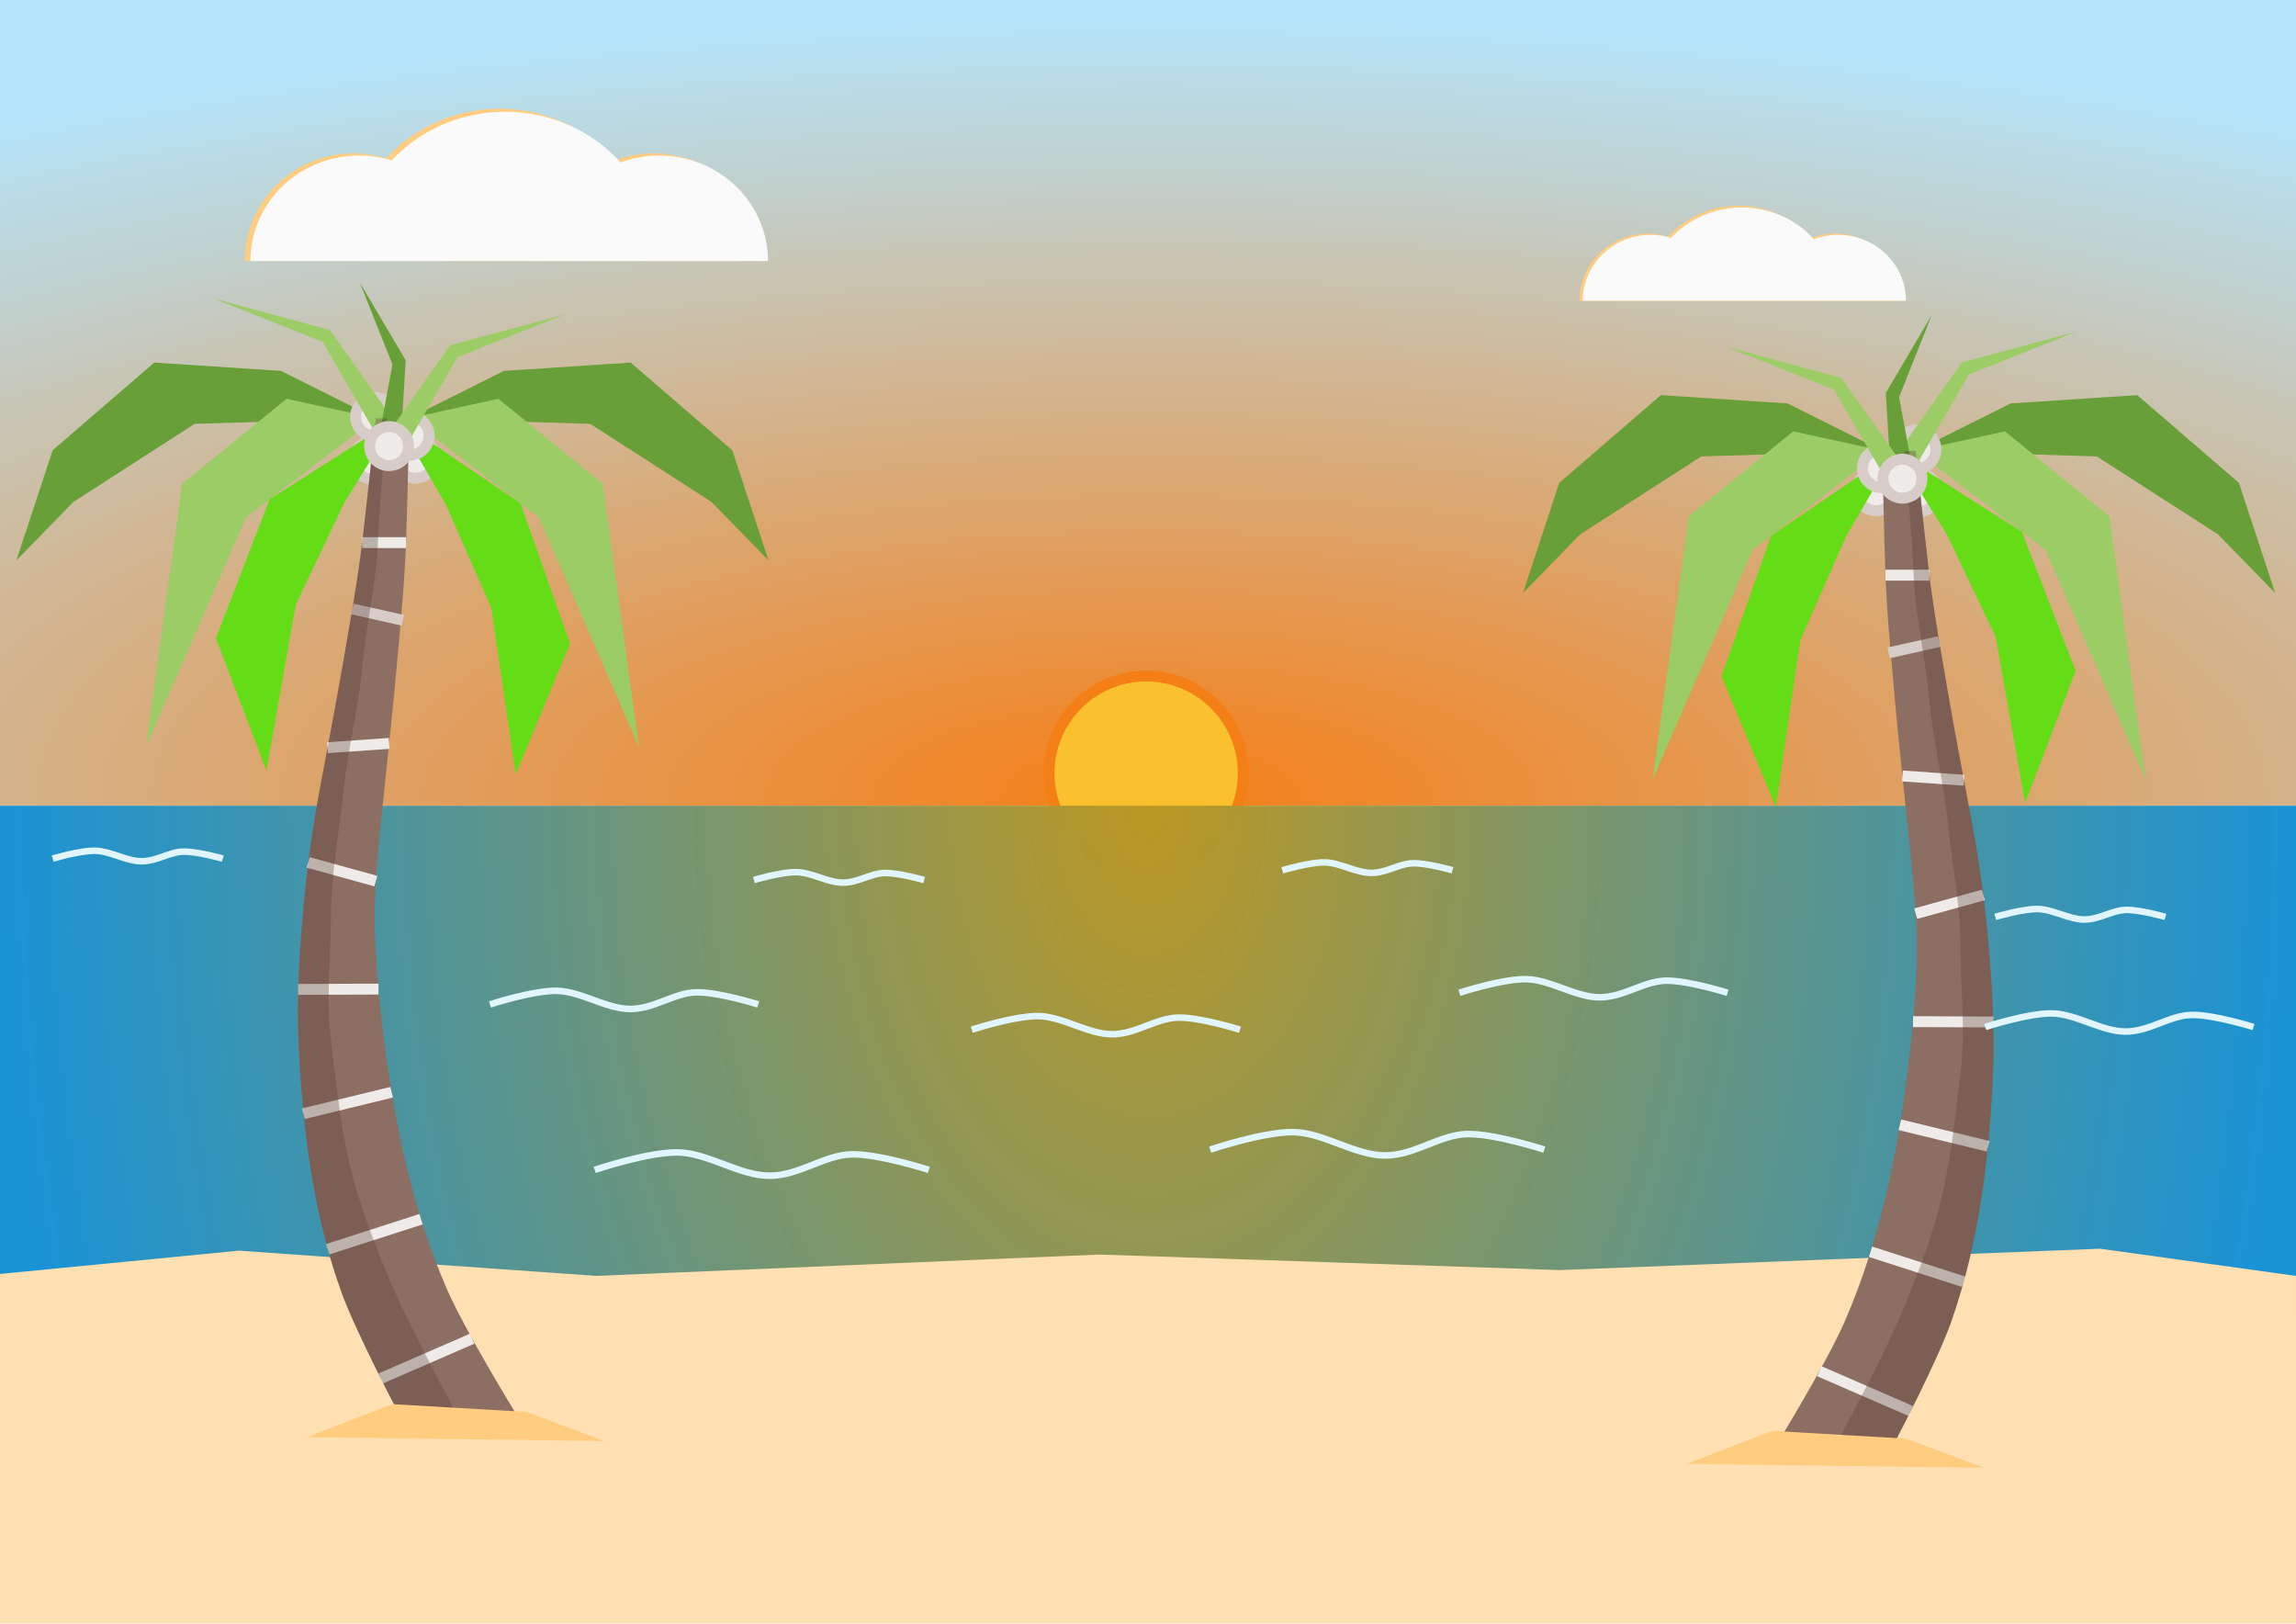 <?xml version="1.0" encoding="UTF-8"?>
<svg width="297mm" height="210mm" version="1.1" viewBox="0 0 1052.362 744.094" xmlns="http://www.w3.org/2000/svg">
    <defs>
        <radialGradient id="d" cx="527.96" cy="1005.5" r="526.18"
                        gradientTransform="matrix(2.003 0 0 .686 -529.79 -16.945)" gradientUnits="userSpaceOnUse">
            <stop stop-color="#f57f17" offset="0"/>
            <stop stop-color="#b3e5fc" offset="1"/>
        </radialGradient>
        <filter id="a" x="-.033" y="-.113" width="1.067" height="1.225" color-interpolation-filters="sRGB">
            <feGaussianBlur stdDeviation="4.656"/>
        </filter>
        <radialGradient id="e" cx="526.18" cy="719.55" r="526.18" gradientTransform="matrix(1 0 0 1.564 0 -447.56)"
                        gradientUnits="userSpaceOnUse">
            <stop stop-color="#bc9824" offset="0"/>
            <stop stop-color="#0288d1" stop-opacity=".906" offset="1"/>
        </radialGradient>
    </defs>
    <g transform="translate(0 -308.27)">
        <path transform="matrix(.438 0 0 .397 378.21 318.75)"
              d="m887.85 286.99a99.279 99.279 0 0 0 -51.982 13.273 99.279 99.279 0 0 0 -23.629 19.031 70.201 70.201 0 0 0 -56.031 6.15 70.201 70.201 0 0 0 -35.102 60.797h333.88a70.201 70.201 0 0 0 -35.1 -60.797 70.201 70.201 0 0 0 -59.979 -4.805 99.279 99.279 0 0 0 -24.762 -20.377 99.279 99.279 0 0 0 -47.297 -13.273z"
              fill="#ffcc80" filter="url(#a)"/>
        <rect y="308.27" width="1052.4" height="369.24" fill="url(#d)"/>
        <path transform="matrix(.444 0 0 .439 403.84 276.59)"
              d="m887.85 286.99a99.279 99.279 0 0 0 -51.982 13.273 99.279 99.279 0 0 0 -23.629 19.031 70.201 70.201 0 0 0 -56.031 6.15 70.201 70.201 0 0 0 -35.102 60.797h333.88a70.201 70.201 0 0 0 -35.1 -60.797 70.201 70.201 0 0 0 -59.979 -4.805 99.279 99.279 0 0 0 -24.762 -20.377 99.279 99.279 0 0 0 -47.297 -13.273z"
              fill="#ffcc80" filter="url(#a)"/>
        <path d="m799.44 403.39a44.038 42.706 0 0 0 -23.058 5.71 44.038 42.706 0 0 0 -10.481 8.187 31.139 30.198 0 0 0 -24.854 2.646 31.139 30.198 0 0 0 -15.57 26.153h148.1a31.139 30.198 0 0 0 -15.569 -26.153 31.139 30.198 0 0 0 -26.605 -2.067 44.038 42.706 0 0 0 -10.984 -8.765 44.038 42.706 0 0 0 -20.98 -5.71z"
              fill="#fafafa"/>
        <circle cx="525.33" cy="662.59" r="44.52" fill="#fbc02d" stroke="#f57f17" stroke-linecap="round"
                stroke-linejoin="round" stroke-width="5"/>
        <rect y="677.51" width="1052.4" height="233.28" fill="url(#e)"/>
        <path d="m0 892.09 109.52-10.685 163.83 11.575 230.61-9.794 211.02 7.123 247.53-9.794 89.848 12.466v159.38h-1052.4z"
              fill="#ffe0b2" fill-rule="evenodd"/>
        <g transform="matrix(.717 0 0 .717 325.87 216.16)">
            <circle cx="744.77" cy="442.42" r="12.468" fill="#efebe9" stroke="#d7ccc8" stroke-linecap="round"
                    stroke-linejoin="round" stroke-width="6.97"/>
            <circle cx="771.48" cy="443.31" r="12.468" fill="#efebe9" stroke="#d7ccc8" stroke-linecap="round"
                    stroke-linejoin="round" stroke-width="6.97"/>
            <path d="m757.34 416.77-31.73 54.584-29.263 66.37-15.593 106.54-34.77-83.542 31.671-89.779z" fill="#64dd17"
                  fill-rule="evenodd"/>
            <path d="m748.82 416.62-115.75 3.562-77.464 49.862-36.506 37.396 23.15-70.341 64.999-56.095 81.026 5.342z"
                  fill="#689f38" fill-rule="evenodd"/>
            <path d="m680.82 1052.4s32.411-52.732 44-79.468 19.678-52.926 26-79.468 10.671-52.945 14-79.468 6-52.903 6-79.468-3.334-52.97-6-79.468-5.668-52.96-8-79.468-5-52.976-6-79.468-2-79.468-2-79.468h21.369s5.452 52.976 8.678 79.468 8.122 52.96 12.678 79.468 9.787 52.97 14.678 79.468 8.458 52.903 10.678 79.468 3.784 52.945 2.678 79.468-3.222 52.926-7.322 79.468-9.952 52.729-19.322 79.468-37.322 79.468-37.322 79.468z"
                  fill="#8d6e63" fill-rule="evenodd"/>
            <path d="m748.82 416.62-82.807 63.218-64.108 146.91 23.15-168.28 66.779-54.314z" fill="#9ccc65"
                  fill-rule="evenodd"/>
            <path d="m770.19 416.62 115.75 3.562 77.464 49.862 36.506 37.396-23.15-70.341-64.999-56.095-81.026 5.342z"
                  fill="#689f38" fill-rule="evenodd"/>
            <path d="m770.19 416.62 82.807 63.218 64.108 146.91-23.15-168.28-66.779-54.314z" fill="#9ccc65"
                  fill-rule="evenodd"/>
            <path d="m756.82 416.62 33.318 53.63 31.197 65.483 18.711 106.04 32.305-84.526-34.29-88.812z" fill="#64dd17"
                  fill-rule="evenodd"/>
            <path d="m752.84 545.74 32.317-7.25" fill="#d7ccc8" fill-rule="evenodd" stroke="#d7ccc8"
                  stroke-width="6.97"/>
            <path d="m801 627.16-39.349-2.74" fill="none" stroke="#efebe9" stroke-width="6.97"/>
            <path d="m750.82 496.09h28.047" fill="none" stroke="#efebe9" stroke-width="6.97"/>
            <path d="m770.14 712.44 43.181-11.948" fill="#efebe9" fill-rule="evenodd" stroke="#efebe9"
                  stroke-width="6.97"/>
            <path d="m768.44 781.44 51.3 0.229" fill="none" stroke="#efebe9" stroke-width="6.97"/>
            <path d="m760.01 847.36 56.33 13.729" fill="#efebe9" fill-rule="evenodd" stroke="#efebe9"
                  stroke-width="6.97"/>
            <path d="m741.24 928.52 59.571 19.181" fill="#efebe9" fill-rule="evenodd" stroke="#efebe9"
                  stroke-width="6.97"/>
            <path d="m708.55 1004.9 58.422 25.404" fill="#efebe9" fill-rule="evenodd" stroke="#efebe9"
                  stroke-width="6.97"/>
            <circle cx="748.55" cy="427.74" r="12.468" fill="#efebe9" stroke="#d7ccc8" stroke-linecap="round"
                    stroke-linejoin="round" stroke-width="6.97"/>
            <circle cx="770.59" cy="415.71" r="12.468" fill="#efebe9" stroke="#d7ccc8" stroke-linecap="round"
                    stroke-linejoin="round" stroke-width="6.97"/>
            <path d="m768.84 428.79 35.34-61.027 68.805-27.423-73.447 19.824-44.458 62.84z" fill="#9ccc65"
                  fill-rule="evenodd"/>
            <path d="m768.63 431.55-9.105-49.293 20.829-52.352-29.307 49.631 3.386 56.621z" fill="#689f38"
                  fill-rule="evenodd"/>
            <path d="m718.82 1052.4s28.411-52.732 40-79.468 21.678-52.926 28-79.468 8.671-52.945 12-79.468 0-52.903 0-79.468-5.334-52.97-8-79.468-9.668-52.96-12-79.468-9-52.976-10-79.468-6-79.468-6-79.468h7.369s5.452 52.976 8.678 79.468 8.122 52.96 12.678 79.468 9.787 52.97 14.678 79.468 8.458 52.903 10.678 79.468 3.784 52.945 2.678 79.468-3.222 52.926-7.322 79.468-9.952 52.729-19.322 79.468-37.322 79.468-37.322 79.468z"
                  fill="#5d4037" fill-rule="evenodd" opacity=".339"/>
            <path d="m753.27 438.59-35.34-61.027-68.805-27.423 73.447 19.824 44.458 62.84z" fill="#9ccc65"
                  fill-rule="evenodd"/>
            <circle cx="761.68" cy="434.41" r="12.468" fill="#efebe9" stroke="#d7ccc8" stroke-linecap="round"
                    stroke-linejoin="round" stroke-width="6.97"/>
        </g>
        <path d="m272.6 844.4s24.572-8.313 38.287-8.014 28.207 10.727 41.848 10.685c13.641-0.042 24.905-9.427 37.396-9.794 12.491-0.367 35.616 7.123 35.616 7.123"
              fill="none" stroke="#e1f5fe" stroke-width="3"/>
        <g transform="matrix(-.717 0 0 .717 724.45 201.24)">
            <circle cx="744.77" cy="442.42" r="12.468" fill="#efebe9" stroke="#d7ccc8" stroke-linecap="round"
                    stroke-linejoin="round" stroke-width="6.97"/>
            <circle cx="771.48" cy="443.31" r="12.468" fill="#efebe9" stroke="#d7ccc8" stroke-linecap="round"
                    stroke-linejoin="round" stroke-width="6.97"/>
            <path d="m757.34 416.77-31.73 54.584-29.263 66.37-15.593 106.54-34.77-83.542 31.671-89.779z" fill="#64dd17"
                  fill-rule="evenodd"/>
            <path d="m748.82 416.62-115.75 3.562-77.464 49.862-36.506 37.396 23.15-70.341 64.999-56.095 81.026 5.342z"
                  fill="#689f38" fill-rule="evenodd"/>
            <path d="m680.82 1052.4s32.411-52.732 44-79.468 19.678-52.926 26-79.468 10.671-52.945 14-79.468 6-52.903 6-79.468-3.334-52.97-6-79.468-5.668-52.96-8-79.468-5-52.976-6-79.468-2-79.468-2-79.468h21.369s5.452 52.976 8.678 79.468 8.122 52.96 12.678 79.468 9.787 52.97 14.678 79.468 8.458 52.903 10.678 79.468 3.784 52.945 2.678 79.468-3.222 52.926-7.322 79.468-9.952 52.729-19.322 79.468-37.322 79.468-37.322 79.468z"
                  fill="#8d6e63" fill-rule="evenodd"/>
            <path d="m748.82 416.62-82.807 63.218-64.108 146.91 23.15-168.28 66.779-54.314z" fill="#9ccc65"
                  fill-rule="evenodd"/>
            <path d="m770.19 416.62 115.75 3.562 77.464 49.862 36.506 37.396-23.15-70.341-64.999-56.095-81.026 5.342z"
                  fill="#689f38" fill-rule="evenodd"/>
            <path d="m770.19 416.62 82.807 63.218 64.108 146.91-23.15-168.28-66.779-54.314z" fill="#9ccc65"
                  fill-rule="evenodd"/>
            <path d="m756.82 416.62 33.318 53.63 31.197 65.483 18.711 106.04 32.305-84.526-34.29-88.812z" fill="#64dd17"
                  fill-rule="evenodd"/>
            <path d="m752.84 545.74 32.317-7.25" fill="#d7ccc8" fill-rule="evenodd" stroke="#d7ccc8"
                  stroke-width="6.97"/>
            <path d="m801 627.16-39.349-2.74" fill="none" stroke="#efebe9" stroke-width="6.97"/>
            <path d="m750.82 496.09h28.047" fill="none" stroke="#efebe9" stroke-width="6.97"/>
            <path d="m770.14 712.44 43.181-11.948" fill="#efebe9" fill-rule="evenodd" stroke="#efebe9"
                  stroke-width="6.97"/>
            <path d="m768.44 781.44 51.3 0.229" fill="none" stroke="#efebe9" stroke-width="6.97"/>
            <path d="m760.01 847.36 56.33 13.729" fill="#efebe9" fill-rule="evenodd" stroke="#efebe9"
                  stroke-width="6.97"/>
            <path d="m741.24 928.52 59.571 19.181" fill="#efebe9" fill-rule="evenodd" stroke="#efebe9"
                  stroke-width="6.97"/>
            <path d="m708.55 1004.9 58.422 25.404" fill="#efebe9" fill-rule="evenodd" stroke="#efebe9"
                  stroke-width="6.97"/>
            <circle cx="748.55" cy="427.74" r="12.468" fill="#efebe9" stroke="#d7ccc8" stroke-linecap="round"
                    stroke-linejoin="round" stroke-width="6.97"/>
            <circle cx="770.59" cy="415.71" r="12.468" fill="#efebe9" stroke="#d7ccc8" stroke-linecap="round"
                    stroke-linejoin="round" stroke-width="6.97"/>
            <path d="m768.84 428.79 35.34-61.027 68.805-27.423-73.447 19.824-44.458 62.84z" fill="#9ccc65"
                  fill-rule="evenodd"/>
            <path d="m768.63 431.55-9.105-49.293 20.829-52.352-29.307 49.631 3.386 56.621z" fill="#689f38"
                  fill-rule="evenodd"/>
            <path d="m718.82 1052.4s28.411-52.732 40-79.468 21.678-52.926 28-79.468 8.671-52.945 12-79.468 0-52.903 0-79.468-5.334-52.97-8-79.468-9.668-52.96-12-79.468-9-52.976-10-79.468-6-79.468-6-79.468h7.369s5.452 52.976 8.678 79.468 8.122 52.96 12.678 79.468 9.787 52.97 14.678 79.468 8.458 52.903 10.678 79.468 3.784 52.945 2.678 79.468-3.222 52.926-7.322 79.468-9.952 52.729-19.322 79.468-37.322 79.468-37.322 79.468z"
                  fill="#5d4037" fill-rule="evenodd" opacity=".339"/>
            <path d="m753.27 438.59-35.34-61.027-68.805-27.423 73.447 19.824 44.458 62.84z" fill="#9ccc65"
                  fill-rule="evenodd"/>
            <circle cx="761.68" cy="434.41" r="12.468" fill="#efebe9" stroke="#d7ccc8" stroke-linecap="round"
                    stroke-linejoin="round" stroke-width="6.97"/>
        </g>
        <path d="m554.71 835.11s24.572-8.313 38.287-8.014 28.207 10.727 41.848 10.685 24.905-9.427 37.396-9.794 35.616 7.123 35.616 7.123"
              fill="none" stroke="#e1f5fe" stroke-width="3"/>
        <path d="m224.59 768.57s19.726-6.464 30.736-6.231c11.01 0.233 22.644 8.341 33.595 8.309s19.993-7.331 30.021-7.616c10.027-0.285 28.591 5.539 28.591 5.539"
              fill="none" stroke="#e1f5fe" stroke-width="3"/>
        <path d="m445.41 780.15s19.726-6.464 30.736-6.231c11.01 0.233 22.644 8.341 33.595 8.309s19.993-7.331 30.021-7.616c10.027-0.285 28.591 5.539 28.591 5.539"
              fill="none" stroke="#e1f5fe" stroke-width="3"/>
        <path d="m668.9 763.23s19.726-6.464 30.736-6.231c11.01 0.233 22.644 8.341 33.595 8.309s19.993-7.331 30.021-7.616c10.027-0.285 28.591 5.539 28.591 5.539"
              fill="none" stroke="#e1f5fe" stroke-width="3"/>
        <path d="m909.95 778.92s19.726-6.464 30.736-6.231c11.01 0.233 22.644 8.341 33.595 8.309s19.993-7.331 30.021-7.616c10.028-0.285 28.591 5.539 28.591 5.539"
              fill="none" stroke="#e1f5fe" stroke-width="3"/>
        <path d="m914.53 728.46s12.515-3.743 19.5-3.608c6.985 0.135 14.366 4.83 21.314 4.811 6.948-0.019 12.684-4.245 19.046-4.41 6.362-0.165 18.139 3.207 18.139 3.207"
              fill="none" stroke="#e1f5fe" stroke-width="3"/>
        <path d="m587.75 707.09s12.515-3.743 19.5-3.608c6.985 0.135 14.366 4.83 21.314 4.811 6.948-0.019 12.684-4.245 19.046-4.41 6.362-0.165 18.139 3.207 18.139 3.207"
              fill="none" stroke="#e1f5fe" stroke-width="3"/>
        <path d="m345.57 711.55s12.515-3.743 19.5-3.608c6.985 0.135 14.366 4.83 21.314 4.811 6.948-0.019 12.684-4.245 19.046-4.41 6.362-0.165 18.139 3.207 18.139 3.207"
              fill="none" stroke="#e1f5fe" stroke-width="3"/>
        <path d="m24.134 701.75s12.515-3.743 19.5-3.608c6.985 0.135 14.366 4.83 21.314 4.811 6.948-0.019 12.684-4.245 19.046-4.41 6.362-0.165 18.139 3.207 18.139 3.207"
              fill="none" stroke="#e1f5fe" stroke-width="3"/>
        <path d="m140.68 966.88 39.177-15.137 61.437 3.562 35.616 13.356z" fill="#ffcc80" fill-rule="evenodd"/>
        <path d="m773.07 979.13 39.177-15.137 61.437 3.562 35.616 13.356z" fill="#ffcc80" fill-rule="evenodd"/>
        <path transform="matrix(.711 0 0 .703 -400.53 156.38)"
              d="m887.85 286.99a99.279 99.279 0 0 0 -51.982 13.273 99.279 99.279 0 0 0 -23.629 19.031 70.201 70.201 0 0 0 -56.031 6.15 70.201 70.201 0 0 0 -35.102 60.797h333.88a70.201 70.201 0 0 0 -35.1 -60.797 70.201 70.201 0 0 0 -59.979 -4.805 99.279 99.279 0 0 0 -24.762 -20.377 99.279 99.279 0 0 0 -47.297 -13.273z"
              fill="#ffcc80" filter="url(#a)"/>
        <path d="m233.24 359.51a70.549 68.416 0 0 0 -36.939 9.147 70.549 68.416 0 0 0 -16.791 13.115 49.886 48.377 0 0 0 -39.817 4.238 49.886 48.377 0 0 0 -24.944 41.897h237.26a49.886 48.377 0 0 0 -24.942 -41.897 49.886 48.377 0 0 0 -42.622 -3.311 70.549 68.416 0 0 0 -17.596 -14.042 70.549 68.416 0 0 0 -33.61 -9.147z"
              fill="#fafafa"/>
    </g>
</svg>
